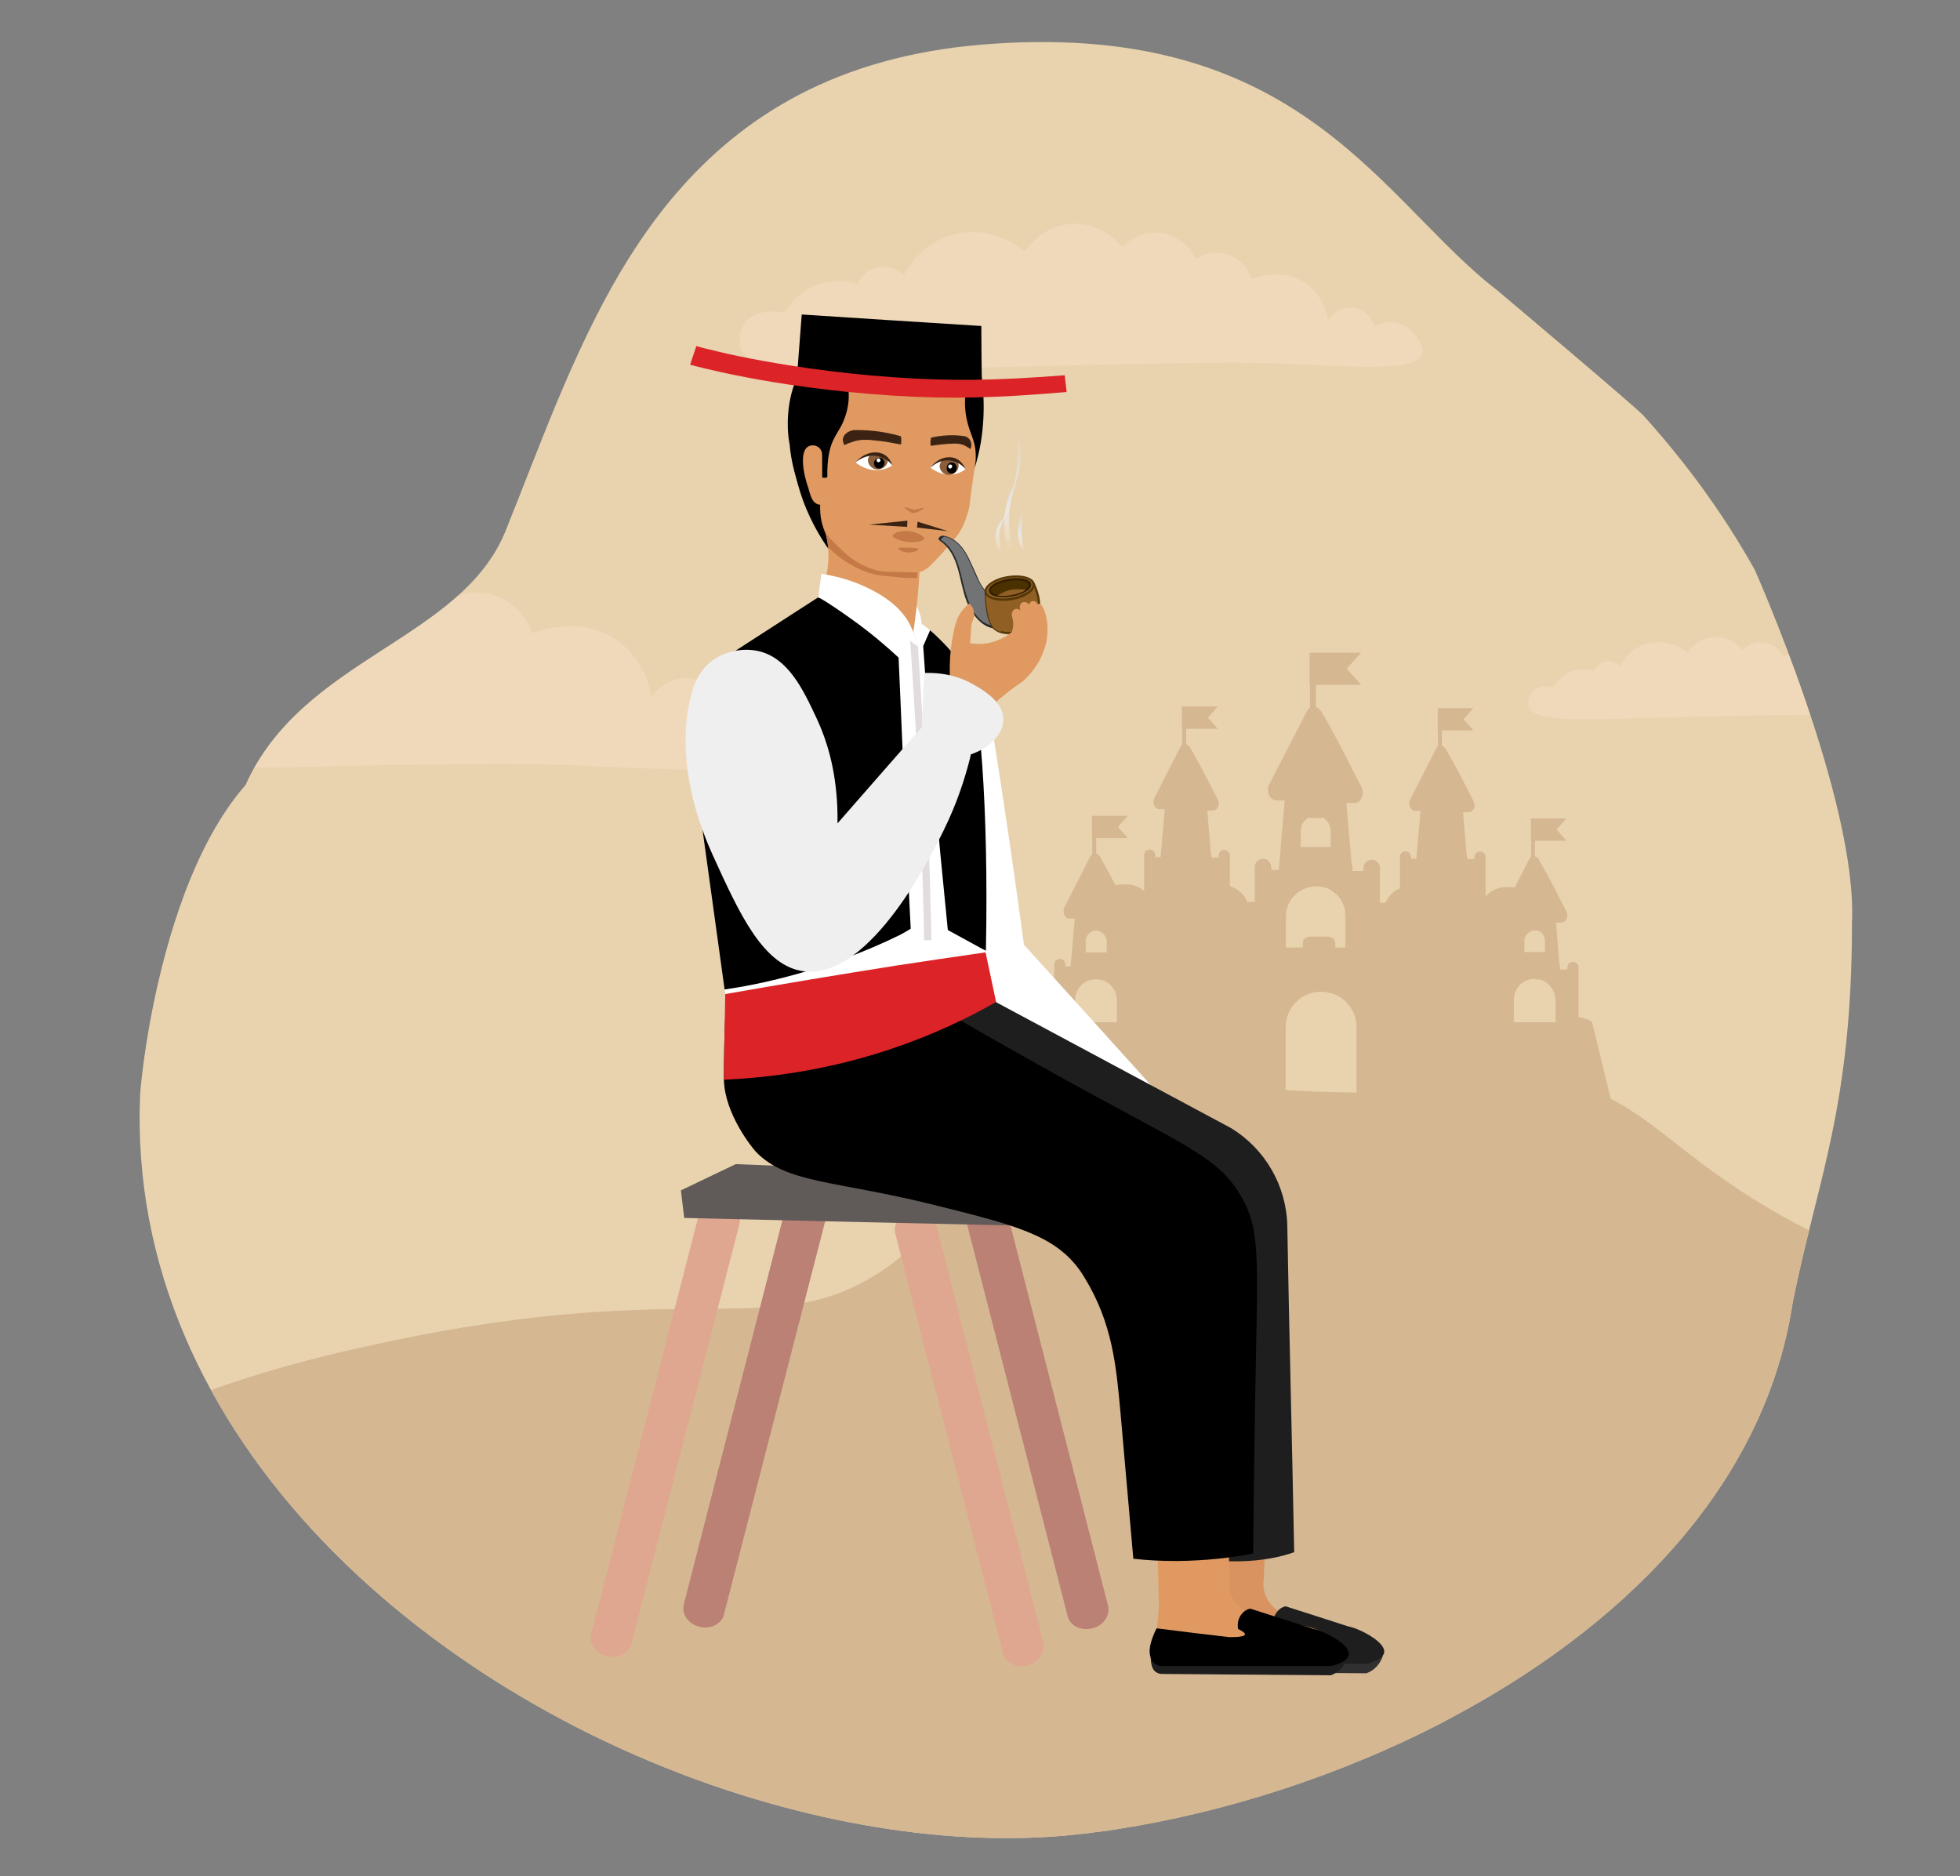 <?xml version="1.0" encoding="utf-8"?>
<!-- Generator: Adobe Illustrator 26.0.1, SVG Export Plug-In . SVG Version: 6.00 Build 0)  -->
<svg version="1.1" id="Layer_1" xmlns="http://www.w3.org/2000/svg" xmlns:xlink="http://www.w3.org/1999/xlink" x="0px" y="0px"
	 viewBox="0 0 597 571.5" style="enable-background:new 0 0 597 571.5;" xml:space="preserve">
<rect x="0" y="0" width="597" height="571.5" fill="#808080" stroke="none"/>
<style type="text/css">
	.st0{clip-path:url(#SVGID_00000168108947357012393630000006144912755159704493_);}
	.st1{fill:#E9D3AF;}
	.st2{opacity:0.5;}
	.st3{fill:#F7DFC6;}
	.st4{fill:#D5B792;}
	.st5{fill:#FFFFFF;}
	.st6{fill:#E0A790;}
	.st7{fill:#BA8174;}
	.st8{fill:#605A58;}
	.st9{fill:#D89360;}
	.st10{fill:#303030;}
	.st11{fill:#1E1E1E;}
	.st12{fill:#E09A61;}
	.st13{fill:#DC2428;}
	.st14{fill:none;stroke:#E2DCDC;stroke-width:2.227;stroke-miterlimit:10;}
	.st15{fill:none;}
	.st16{fill:#C47947;}
	.st17{fill:#8A5D3B;}
	.st18{fill:#3B2314;}
	.st19{fill:#EFEFEF;}
	.st20{fill:#272A2B;}
	.st21{fill:#717375;}
	.st22{fill:#8F5F23;}
	.st23{fill:#553707;}
	.st24{fill:#4C3100;}
	.st25{fill:#331E00;}
	.st26{fill:url(#SVGID_00000181808571014203396130000005669855247868671137_);}
	.st27{fill:url(#SVGID_00000069378843091341397230000004333466399124094125_);}
	.st28{fill:url(#SVGID_00000013871361521256325370000000015560380122323862_);}
</style>
<g>
	<g>
		<defs>
			<path id="SVGID_1_" d="M534.5,173.6c-10-17.9-21.8-33.6-33.9-47c-2.2-2.5-44.6-38.2-44.6-38.2c-1.2-0.9-2.4-1.9-3.5-2.8
				c-33.9-28.4-59.6-79.8-153.6-72c-43.8,3.7-72.5,21.5-93,45.4c-6.2,7.2-11.6,15-16.6,23.3c-15,25.2-25.1,54.2-35.3,79.4
				c-13.5,33.4-61.8,38.6-79.2,77.4c-15.9,18.2-24.1,47.1-28.3,68c-3,15-3.8,26-3.8,26c-4.7,105.2,89.8,185.8,187.3,214.9
				c21.8,6.5,43.8,10.5,64.8,11.6c9.9,0.5,19.7,0.4,29-0.4c1.9-0.2,3.8-0.4,5.8-0.6c1.3-0.1,2.7-0.3,4-0.5c1.1-0.1,2.3-0.3,3.4-0.4
				c0.6-0.1,1.2-0.2,1.9-0.3c0.6-0.1,1.2-0.2,1.8-0.3c31.6-4.9,67-15.9,99.4-32.8c0.2-0.1,0.3-0.2,0.5-0.3
				c52.4-27.5,97-70.3,105.5-127.6c7.6-37.5,18-59.3,18-115.4C565.8,243.9,534.5,173.6,534.5,173.6z"/>
		</defs>
		<clipPath id="SVGID_00000137848649616985030390000008494622173030159007_">
			<use xlink:href="#SVGID_1_"  style="overflow:visible;"/>
		</clipPath>
		<g style="clip-path:url(#SVGID_00000137848649616985030390000008494622173030159007_);">
			<rect x="-81.9" y="12.8" class="st1" width="753.7" height="594.7"/>
			<g class="st2">
				<path class="st3" d="M-82,226.2c-0.9-2.8-0.7-8.8,2.7-12.8c5.4-6.4,16.5-4.5,18.4-4.1c1.4-2.6,4.9-7.9,11.5-11.5
					c10.6-5.8,21.1-2.8,23.3-2.2c0.3-0.7,2.8-6.2,9-7.8c7.3-1.9,12.9,3.5,13.1,3.7c1-1.9,8.2-15.9,24.8-19.7
					c18.2-4.2,31.7,7.3,33,8.4c0.6-1,8.2-12.8,22.9-13.4C91,166.3,99.4,177,100.2,178c0.7-0.7,7.7-8.1,18.3-6.8
					c11.5,1.4,16.5,11.7,16.8,12.3c0.9-0.6,7.3-4.6,15.1-2.2c8.7,2.7,11.5,11,11.7,11.7c0.6-0.3,14.6-6.2,26.3,2.4
					c8.2,6,9.8,15.2,10,17.1c2.9-4.5,8.3-6.8,13.3-5.6c4.3,1,7.7,4.4,9,8.7c2.2-1.2,6-2.8,10.2-2c7.6,1.5,13.8,10.3,12.5,14.9
					c-2.5,8.9-34.5,5.8-74.7,4.4c-20.1-0.7-55.9,0.2-127.4,1.8C-29.5,236.6-77.7,240.5-82,226.2z"/>
			</g>
			<path class="st4" d="M-97.6,531.7c0-7.2,14.3-18.8,42.9-41.9c63-50.9,125.2-69.8,154.6-77c5.1-1.3,9.6-2.2,18.7-4.2
				c92.5-19.6,116.4,0,148.8-20.7c30.7-19.6,18.5-42.5,49.2-56.8c21.8-10.1,31.1,0,90.3,1.6c59.8,1.6,63.6-8.4,83.7,2
				c17.5,9,26.8,22.9,60.8,40.3c4.4,2.2,7.4,3.5,11.2,6.7c16.5,13.9,23.9,37.7,22,57.6c-4.7,48.3-65,69.3-59.1,82.7
				c12.2,27.9,184.7-30.5,194.5-10.1c3.5,7.2-24.1,36.1-60.7,51.3C442.4,653.1-97.2,611.9-97.6,531.7z"/>
			<g class="st2">
				<path class="st3" d="M225.6,106c-0.5-1.8-0.5-5.6,1.7-8.1c3.5-4.1,10.5-2.8,11.7-2.6c0.9-1.6,3.1-5,7.4-7.4
					c6.7-3.7,13.5-1.8,14.8-1.4c0.2-0.4,1.8-4,5.7-5c4.7-1.2,8.2,2.2,8.4,2.4c0.6-1.2,5.2-10.1,15.8-12.6
					c11.6-2.7,20.2,4.6,21.1,5.4c0.4-0.6,5.2-8.2,14.6-8.5c9.1-0.3,14.5,6.5,15,7.1c0.4-0.5,4.9-5.1,11.7-4.3
					c7.3,0.9,10.5,7.4,10.7,7.9c0.6-0.4,4.6-2.9,9.6-1.4c5.5,1.7,7.3,7,7.5,7.5c0.4-0.2,9.3-3.9,16.8,1.6c5.2,3.9,6.2,9.7,6.4,10.9
					c1.9-2.9,5.3-4.3,8.5-3.6c2.7,0.6,4.9,2.8,5.7,5.6c1.4-0.8,3.8-1.8,6.5-1.2c4.8,1,8.8,6.6,8,9.5c-1.6,5.7-22,3.7-47.6,2.8
					c-12.8-0.4-35.6,0.1-81.3,1.2C259.1,112.6,228.3,115.1,225.6,106z"/>
			</g>
			<g class="st2">
				<path class="st3" d="M465.7,215.3c-0.3-1-0.3-3.1,1-4.5c1.9-2.3,5.9-1.6,6.5-1.5c0.5-0.9,1.7-2.8,4.1-4.1c3.8-2.1,7.5-1,8.3-0.8
					c0.1-0.2,1-2.2,3.2-2.8c2.6-0.7,4.6,1.2,4.7,1.3c0.3-0.7,2.9-5.7,8.8-7c6.5-1.5,11.3,2.6,11.8,3c0.2-0.3,2.9-4.6,8.2-4.8
					c5.1-0.2,8.1,3.6,8.4,4c0.2-0.3,2.7-2.9,6.5-2.4c4.1,0.5,5.9,4.2,6,4.4c0.3-0.2,2.6-1.6,5.4-0.8c3.1,1,4.1,3.9,4.2,4.2
					c0.2-0.1,5.2-2.2,9.4,0.9c2.9,2.2,3.5,5.4,3.6,6.1c1-1.6,2.9-2.4,4.7-2c1.5,0.4,2.8,1.6,3.2,3.1c0.8-0.4,2.1-1,3.6-0.7
					c2.7,0.5,4.9,3.7,4.5,5.3c-0.9,3.2-12.3,2.1-26.6,1.6c-7.2-0.2-19.9,0.1-45.4,0.7C484.4,219,467.2,220.4,465.7,215.3z"/>
			</g>
			<g>
				<path class="st4" d="M402.7,245.8c0-0.3-0.3-0.6-0.6-0.6c-0.3,0-0.6,0.3-0.6,0.6c0,0.3,0.3,0.6,0.6,0.6
					C402.5,246.4,402.7,246.2,402.7,245.8z"/>
				<path class="st4" d="M490.6,334.7l-5.6-23.1h0c-0.1-0.7-1.7-1.3-4.2-1.8V303c0,0,0,0,0,0v-5.1h0v-1.2h0v-2c0-1-0.8-1.7-1.7-1.7
					c-1,0-1.7,0.8-1.7,1.7v0.6h-2.2v-0.6c0-0.3-0.1-0.5-0.2-0.8l0,0l-1-12.1l-0.1-0.8l0.7,0l0,0l0.8,0l0.2,0l0,0h0
					c0.5,0,1-0.2,1.3-0.7c0.3-0.4,0.5-1,0.5-1.5c0-0.4-0.1-0.8-0.3-1.2c-2.6-5-5.1-10.2-8-15l-0.4-0.8c-0.1-0.2-0.2-0.3-0.3-0.4
					c0-0.1-0.1-0.1-0.1-0.2c0,0,0,0.1,0,0.1c-0.2-0.2-0.5-0.4-0.8-0.5v-4.7h9.6l-3-3.4l3-3.4H467h-0.7v6.8h0.1v4.9
					c-0.2,0.2-0.5,0.4-0.6,0.7l-4.4,8.6c-0.4,0-0.7-0.1-1.1-0.1h-1.5c-2.5,0-4.8,1.1-6.3,2.9v-3.7v-5.1h0v-1.2h0v-2
					c0-1-0.8-1.7-1.7-1.7c-1,0-1.7,0.8-1.7,1.7v0.6h-2.2v-0.6c0-0.3-0.1-0.5-0.2-0.8l-1-12.1l-0.1-0.8l1.8,0l0,0l0,0
					c0.4,0,0.7-0.1,0.9-0.3c0.1-0.1,0.2-0.2,0.4-0.4c0.2-0.3,0.4-0.6,0.4-1c0.1-0.6,0-1.2-0.3-1.7c-2.6-5-5.1-10.2-8-15l-0.4-0.8
					c-0.1-0.2-0.2-0.3-0.3-0.4c0-0.1-0.1-0.1-0.1-0.2c0,0,0,0.1,0,0.1c-0.2-0.2-0.5-0.4-0.8-0.5v-4.7h9.6l-3-3.4l3-3.4h-10.2h-0.7
					v6.8h0.1v4.9c-0.2,0.2-0.5,0.4-0.6,0.7l-7.9,15.5c-0.7,1.4,0.1,3.4,1.5,3.4l1.7,0l-0.1,0.8l-1.2,13.8h-1.6v-0.6
					c0-1-0.8-1.7-1.7-1.7c-1,0-1.7,0.8-1.7,1.7v0.6v1.4v1.2h0v5.5v0.9c-2,0.8-3.5,2.4-4.4,4.4h-1.7v-5.9h0v-1.8h0v-2.9
					c0-1.4-1.1-2.5-2.5-2.5s-2.5,1.1-2.5,2.5v0.9H412v-0.9c0-0.4-0.1-0.8-0.3-1.2l0,0l-1.5-17.4l-0.1-1l0-0.2l1,0c0,0,0,0,0,0l1.5,0
					c0.8,0,1.4-0.4,1.8-1c0.3-0.4,0.5-0.9,0.6-1.4c0-0.3,0.1-0.5,0.1-0.8c0-0.6-0.2-1.1-0.4-1.7c-3.9-7.3-7.5-15-11.8-22.2l-0.4-0.7
					c-0.1-0.2-0.2-0.4-0.4-0.5c-0.1-0.1-0.1-0.2-0.2-0.3c0,0,0,0.1,0,0.1c-0.3-0.4-0.7-0.6-1.1-0.7v-6.8h13.8l-4.4-4.9l4.4-4.9
					h-14.7h-1v9.8h0.1v7c-0.3,0.2-0.7,0.6-0.9,1l-11.5,22.3c-1.1,2.1,0.2,4.9,2.2,4.9l2.5,0.1v0l-0.1,1.2l-1.7,19.9l0,0h-2.3v-0.9
					c0-1.4-1.1-2.5-2.5-2.5c-1.4,0-2.5,1.1-2.5,2.5v0.9h0v3.8h0v5.9h-2.3c-0.9-2.3-2.9-4.1-5.3-4.8v-1v-5.1h0v-1.2h0v-2
					c0-1-0.8-1.7-1.7-1.7c-1,0-1.7,0.8-1.7,1.7v0.6h-2.2v-0.6c0-0.3-0.1-0.5-0.2-0.8l-1-12.1l-0.1-0.8l1.8,0c1.4,0,2.2-1.9,1.4-3.4
					c-2.6-5-5.1-10.2-8-15l-0.4-0.8c-0.1-0.2-0.2-0.3-0.3-0.4c0-0.1-0.1-0.1-0.1-0.2c0,0,0,0.1,0,0.1c-0.2-0.2-0.5-0.4-0.8-0.5v-4.7
					h9.6l-3-3.4l3-3.4h-10.2h-0.7v6.8h0.1v4.9c-0.2,0.2-0.5,0.4-0.6,0.7l-7.9,15.5c-0.7,1.4,0.1,3.4,1.5,3.4l1.7,0l-0.1,0.8
					l-1.2,13.8h-1.6v-0.6c0-1-0.8-1.7-1.7-1.7c-1,0-1.7,0.8-1.7,1.7v0.6v1.4v1.2h0v5.5v2.2c-1.4-1.2-3.3-2-5.3-2H342
					c-0.8,0-1.5,0.1-2.2,0.3c-1.4-2.7-2.8-5.3-4.3-7.9l-0.4-0.8c-0.1-0.2-0.2-0.3-0.3-0.4c0-0.1-0.1-0.1-0.1-0.2c0,0,0,0.1,0,0.1
					c-0.2-0.2-0.5-0.4-0.8-0.5v-4.7h9.6l-3-3.4l3-3.4h-10.2h-0.7v6.8h0.1v4.9c-0.2,0.2-0.5,0.4-0.6,0.7l-7.9,15.5
					c-0.7,1.4,0.1,3.4,1.5,3.4l1.7,0l0,0.2l-0.1,0.6l-1.2,13.8l0,0h-1.6v-0.6c0-1-0.8-1.7-1.7-1.7c-1,0-1.7,0.8-1.7,1.7v2h0v1.2h0
					V310c-1.8,0.4-2.8,1-2.9,1.5h0l-5.6,23.1H357l0,0h0.1h34.5v-0.5v-21.1h0c0,0,0-0.1,0-0.1c0-6,4.8-10.8,10.8-10.8
					c1,0,2.1,0.2,3,0.4c4.5,1.3,7.8,5.5,7.8,10.4v21.2v0.5h33l0,0H490.6z M392.2,276.2C392.2,276.2,392.2,276.2,392.2,276.2
					c0-0.1,0.1-0.2,0.1-0.3c0.1-0.2,0.1-0.4,0.2-0.5c0.1-0.2,0.2-0.4,0.3-0.6c0.3-0.6,0.7-1.1,1.1-1.6c0.1-0.1,0.2-0.3,0.4-0.4
					l0.1-0.1c0.1-0.1,0.3-0.2,0.4-0.4c0.1-0.1,0.3-0.3,0.5-0.4c0.2-0.2,0.4-0.3,0.6-0.4c0,0,0.1-0.1,0.1-0.1
					c0.2-0.1,0.4-0.2,0.5-0.3h0c0.9-0.5,2-0.8,3-1c0.1,0,0.1,0,0.2,0c0.3,0,0.7-0.1,1.1-0.1c0.6,0,1.1,0,1.6,0.1
					c0.5,0.1,0.9,0.2,1.3,0.3c0,0,0.1,0,0.1,0c0.4,0.2,0.9,0.3,1.3,0.6h0c0,0,0,0,0,0c0.2,0.1,0.4,0.2,0.5,0.3
					c0.1,0,0.1,0.1,0.2,0.1c0.1,0.1,0.2,0.2,0.3,0.3c0.1,0.1,0.2,0.1,0.3,0.2c0.1,0.1,0.3,0.2,0.4,0.3c0,0,0.1,0.1,0.1,0.1
					c0.2,0.1,0.3,0.3,0.5,0.4c0,0,0,0,0,0c0.2,0.2,0.3,0.4,0.5,0.6c0.2,0.2,0.3,0.4,0.4,0.6c0.2,0.2,0.3,0.4,0.4,0.6
					c0.1,0.2,0.2,0.4,0.3,0.7c0,0,0,0,0,0h0c0.2,0.4,0.4,0.9,0.5,1.4c0,0,0,0,0,0c0.1,0.3,0.1,0.6,0.2,1c0,0.1,0,0.1,0,0.2
					c0,0.1,0,0.1,0,0.2c0,0.4,0.1,0.7,0.1,1.1c0,0,0,0,0,0v1.5v0.4v1.3v6.3h-3.1l0-1.4c0-1.1-1.1-1.9-2.3-1.9h-5.3
					c-1.3,0-2.3,0.9-2.3,1.9l0,1.4h-5.1v-7.9c0,0,0,0,0,0v-0.1v-1.4h0c0,0,0-0.1,0-0.1c0-0.3,0-0.5,0-0.8c0-0.2,0.1-0.5,0.1-0.7
					c0-0.1,0-0.3,0.1-0.4c0.1-0.2,0.1-0.4,0.2-0.6C392.1,276.5,392.1,276.4,392.2,276.2z M400,249.2c0.3,0,0.5,0,0.8,0
					c0.8,0,1.5-0.1,2.2-0.1c1.4,0.8,2.3,2.3,2.3,4v4.9h-9.1v-4.9c0-1.7,0.9-3.2,2.3-4C399.1,249.2,399.6,249.2,400,249.2z
					 M470.6,286.6v3.4h-2.2h-0.6h-3.5v-3.4c0,0,0,0,0,0c0-0.7,0.2-1.3,0.6-1.8h0c0.3-0.4,0.6-0.7,1.1-1c0.2-0.1,0.4-0.2,0.6-0.3
					c0.3-0.1,0.6-0.1,0.9-0.1c0.1,0,0.1,0,0.2,0c0,0,0.1,0,0.1,0c0.1,0,0.2,0,0.2,0c0.1,0,0.2,0,0.3,0.1c0,0,0.1,0,0.1,0
					c0.2,0.1,0.4,0.1,0.6,0.2c0,0,0,0,0,0C469.9,284.3,470.6,285.4,470.6,286.6z M333.8,283.4c0.2,0,0.4,0,0.6,0.1
					c0.1,0,0.2,0,0.3,0.1c0.2,0,0.3,0.1,0.4,0.2c0.1,0,0.2,0.1,0.3,0.1c0.4,0.2,0.8,0.6,1.1,1c0.3,0.5,0.6,1.1,0.6,1.8v3.4h-1.9
					h-1.3h-3.2v-3.4c0,0,0,0,0,0c0-1.2,0.6-2.2,1.6-2.8C332.7,283.5,333.2,283.4,333.8,283.4z M473.8,304.6v1.1v5.7h-5.4h-0.6h-6.7
					v-2.4v-3.3c0,0,0,0,0,0v-0.1v-1.1c0-1.3,0.4-2.4,1-3.4h0h0.1l0-0.1l0-0.1c0,0,0,0,0,0l0,0c0.6-0.9,1.4-1.6,2.3-2h0
					c0.9-0.5,1.9-0.7,3-0.7c0.1,0,0.2,0,0.3,0v0.3c0,0,0,0,0,0v0c0.2-0.1,0.4-0.1,0.6-0.2c0.1,0,0.1,0,0.2,0
					c0.7,0.1,1.3,0.3,1.8,0.6h0C472.4,300.1,473.8,302.2,473.8,304.6z M330.8,299c0.9-0.5,1.9-0.7,3-0.7c0.4,0,0.7,0,1.1,0.1
					c0.1,0,0.1,0,0.2,0c0.6,0.1,1.2,0.3,1.7,0.6h0c2,1.1,3.4,3.2,3.4,5.6v1.1v5.7h-5.1h-1.3h-6.3v-2.4v-3.3c0,0,0,0,0,0v-0.1v-1.1
					C327.5,302.2,328.8,300.1,330.8,299L330.8,299z"/>
			</g>
		</g>
	</g>
	<g>
		<g>
			<g>
				<g>
					<path class="st5" d="M351.5,331.6c-43.4-2.2-79.6-25.3-91.3-56.2c-8-21.2-5-46.4-3.3-53.6c1.8-7.5,1.9-15.6,8-21.4
						c4-3.8,8.7-5.3,11.8-5.9c4.8,1.3,9.6,2.7,14.5,4c1.3,0.3,3,1,4.5,2.3c0,0,2.5,2.2,3.7,6.1c1.4,5,6.5,36.9,12.5,80.9
						C325.1,302.3,338.3,317,351.5,331.6z"/>
					<g id="_x36__00000026121100949816540470000010464218667846448023_">
						<path class="st6" d="M184.8,504.5c3.4,0.9,6.8-0.8,7.5-3.7L225.2,373c0.8-2.9-1.4-6-4.8-6.9c-3.4-0.9-6.8,0.8-7.5,3.7
							l-32.8,127.8C179.3,500.6,181.4,503.7,184.8,504.5z"/>
						<path class="st7" d="M213,495.5c3.4,0.9,6.8-0.8,7.5-3.7L253.4,364c0.8-2.9-1.4-6-4.8-6.9c-3.4-0.9-6.8,0.8-7.5,3.7
							l-32.8,127.8C207.5,491.6,209.6,494.7,213,495.5z"/>
						<path class="st7" d="M332.7,496c-3.4,0.9-6.8-0.8-7.5-3.7l-32.8-127.8c-0.8-2.9,1.4-6,4.8-6.9c3.4-0.9,6.8,0.8,7.5,3.7
							l32.8,127.8C338.2,492.1,336.1,495.2,332.7,496z"/>
						<path class="st6" d="M313,507.3c-3.4,0.9-6.8-0.8-7.5-3.7l-32.8-127.8c-0.8-2.9,1.4-6,4.8-6.9c3.4-0.9,6.8,0.8,7.5,3.7
							l32.8,127.8C318.6,503.3,316.4,506.4,313,507.3z"/>
						<path class="st8" d="M323.8,358.6c-2.2,2.9-4.4,5.9-6.5,8.8c0.2,2,0.5,4,0.7,6.1c-36.5-0.8-73.1-1.6-109.6-2.5
							c-0.3-2.8-0.7-5.6-1-8.4c5.6-2.7,11.1-5.3,16.7-8C257.2,355.9,290.5,357.3,323.8,358.6z"/>
					</g>
					<path class="st9" d="M415.5,507.5h-49.4c-2.4,0-4.3-2-4.1-4.4c0.4-5.1,1.7-12.8,1.3-16.3c0.2-3-4.1-41.5-4.4-45.5
						c9.3,0,18.6,0,27.9,0c-0.6,13.3-1.3,26.5-1.9,39.8c-0.6,4.7,2.2,9.2,6.7,10.6c6.1,2,13,2.9,17.5,4c4,1,7.6,2.4,9.7,5.1
						C420.8,503.6,418.8,507.5,415.5,507.5z"/>
					<path class="st10" d="M421.2,504.4c-0.3,0.9-1.1,2.9-3.1,4.3c-0.7,0.5-1.4,0.8-1.9,1c-17.2-0.1-34.3-0.3-51.5-0.4
						c-1.3,0-2.5-0.8-2.9-2c0,0,0,0,0,0c-0.5-1.3-0.5-2.5-0.5-3.2C381.2,504.2,401.2,504.3,421.2,504.4z"/>
					<path class="st11" d="M361,502.9c0.1,1.2,0.6,2,0.6,2c0,0.1,0.1,0.1,0.1,0.2c0.6,1.1,1.8,1.7,3.1,1.7h51.5
						c0.8-0.2,4.9-1.2,5.3-3.4c0.5-3.1-6.5-6.4-7.2-6.7c-1.5-0.7-2.8-1.1-3.8-1.3c-6.3-2-12.6-4.1-19-6.1c-0.5,0.1-1.8,0.5-2.7,1.8
						c-1.5,1.9-1,4-1,4.4c1.5,0.7,2.2,1.3,2.1,1.7c-0.1,0.5-1.6,0.8-4.6,0.8c-6.3-0.7-13.7-1.6-22.3-2.7
						C361.5,498.4,360.8,501.3,361,502.9z"/>
					<path class="st11" d="M394.2,472.8c-17.4,6.3-40.4,0-40.4,0c-2.2-34.5-4.5-58.1-6.7-92.5c-35.5-9.8-71-19.6-106.5-29.4
						c-3.2-13.8-6.5-27.5-9.7-41.3c23-2.1,46-4.1,69-6.2c25,13.4,50,26.8,75,40.2c10.4,6.3,16.9,17.5,17.2,29.7
						C392.7,407.4,393.5,436.2,394.2,472.8z"/>
					<path class="st12" d="M405.1,507.5h-49.4c-2.4,0-4.3-2-4.1-4.4c0.4-5.1,1.7-12.8,1.3-16.3c-0.3-15-0.6-29.9-0.9-44.9
						c7.3,0.1,14.7,0.2,22,0.3c0.1,12.9,0.3,25.9,0.4,38.8c-0.6,4.7,2.2,9.2,6.7,10.6c6.1,2,13,2.9,17.5,4c4,1,8,3.4,9.7,5.1
						C410.8,503.3,408.5,507.5,405.1,507.5z"/>
					<path class="st11" d="M410.4,505c-0.3,0.9-1.1,2.9-3.1,4.3c-0.7,0.5-1.4,0.8-1.9,1c-17.2-0.1-34.3-0.3-51.5-0.4
						c-1.3,0-2.5-0.8-2.9-2c0,0,0,0,0,0c-0.5-1.3-0.5-2.5-0.5-3.2C370.4,504.9,390.4,505,410.4,505z"/>
					<path d="M350.2,503.6c0.1,1.2,0.6,2,0.6,2c0,0.1,0.1,0.1,0.1,0.2c0.6,1.1,1.8,1.7,3.1,1.7h51.5c0.8-0.2,4.9-1.2,5.3-3.4
						c0.5-3.1-6.5-6.4-7.2-6.7c-1.5-0.7-2.8-1.1-3.8-1.3c-6.3-2-12.6-4.1-19-6.1c-0.5,0.1-1.8,0.5-2.7,1.8c-1.5,1.9-1,4-1,4.4
						c1.5,0.7,2.2,1.3,2.1,1.7c-0.1,0.5-1.6,0.8-4.6,0.8c-6.3-0.7-13.7-1.6-22.3-2.7C350.7,499.1,350,501.9,350.2,503.6z"/>
					<path d="M381.7,473.2c-6.5,1.3-14.3,2.2-23.1,2.3c-4.8,0-9.3-0.2-13.4-0.7c-1.3-14.7-2.5-28.2-3.9-44.4
						c-1.3-14.2-2.4-27.3-11-41.3c-0.7-1.1-1.1-1.8-1.8-2.7c-7.8-10.4-20-13.4-44.5-19.5c-29.5-7.3-44.6-6.4-53.8-16.1
						c-1.2-1.3-9.5-11.6-9.7-21.9c0-1.4,0-6.2,0.1-10.6c0.1-3.7,0.2-6.7,0.3-8.7c11.8-1.7,24.7-2.9,38.6-3.4
						c8.7-0.3,17-0.3,24.9-0.1c9.6,5.6,25.8,15,46.5,26.3c32.3,17.6,40.8,20.9,47.3,32.3c5.3,9.4,5,16.9,4.3,51.3
						C382,441.9,381.8,462.2,381.7,473.2z"/>
					<path class="st5" d="M300,301.8c-0.3,0.2-0.5,0.5-0.8,0.7c-0.4,0.4-0.8,0.7-1.1,1c-0.8,0.7-12.1,9.3-16.9,11.9
						c-7.1,3.9-29.5,10.9-60.3,9.8c0-7.5,0-15,0-22.5c-0.1-0.5-0.1-1-0.2-1.4c-2.3-16.4-4.5-32.8-6.8-49.2c-0.4-1.3-0.9-2.7-1.3-4.3
						c-2.1-7.7-3.8-18.8-1-30.7c0.6-2.4,1.3-4.9,2.3-7.4c0.2-0.4,0.3-0.8,0.5-1.2c0.3-0.6,0.5-1.2,0.8-1.8c0.2-0.4,0.4-0.9,0.6-1.3
						c0.3-0.6,0.6-1.2,0.9-1.7c0.3-0.5,0.5-0.9,0.7-1.3c5.3-3.2,10.6-6.6,16-10c5.5-3.5,10.9-7,16.1-10.5c2.4,0.3,5,0.8,7.8,1.6
						c6.7,1.8,12,4.6,16,7.1c1.3-0.1,2.6-0.1,3.9-0.2c1.3-0.1,2.6-0.1,3.9-0.2c1.4,1.2,2.9,2.4,4.4,3.8c4,3.9,7.1,7.8,9.5,11.3
						c0.1,1.6,2.1,41.4,4.3,83.7c0.1,1.1,0.1,2.3,0.2,3.4C299.5,292.5,300,301.7,300,301.8z"/>
					<path d="M300.3,289.6c-0.3-0.2-0.7-0.4-1-0.5c-3.5-1.9-7.1-3.9-10.6-5.8c-1.5-15-3-30.2-4.3-45.6c-1.2-13.8-2.3-27.4-3.2-40.9
						c0.7-1.6,1.4-3.2,2.1-4.8c0.7,0.6,1.5,1.3,2.2,2c3.9,3.7,7,7.6,9.5,11.3C298.2,212.2,301.2,244.5,300.3,289.6z"/>
					<path d="M277.4,282.9c-1,0.6-2,1.2-3.1,1.8c-23,11.3-44.3,15.4-53.6,16.7c-2.3-16.4-4.5-32.8-6.8-49.2
						c-0.4-1.3-0.9-2.7-1.3-4.3c-1.8-14.5-2.7-22.6-1-30.7c0.5-2.4,1.3-4.8,2.3-7.4c0.2-0.4,0.3-0.8,0.5-1.2
						c0.8-1.9,1.6-3.5,2.3-4.8c0.3-0.5,0.5-0.9,0.7-1.3c10.6-6.9,21.3-13.7,31.9-20.6c3.4,2,6.9,4.4,10.5,7
						c5.3,3.8,9.9,7.7,13.9,11.4c0.1,1.2,0.8,18.6,1.6,37.1C275.6,244.3,277,276.1,277.4,282.9z"/>
					<path class="st13" d="M270.9,319.7c-19.6,6.5-37.2,8.6-50.4,9.2c0.1-8.7,0.2-17.4,0.4-26.1c17.1-3,34.5-5.9,52.2-8.7
						c9.1-1.4,18.1-2.7,27.1-4c1.1,5,2.1,10.1,3.2,15.1C294.7,310.2,283.8,315.4,270.9,319.7z"/>
					<path class="st14" d="M277.8,187.1c1,14.1,1.9,28.5,2.7,43.1c0.5,10.1,1.2,22.9,1.7,40c0.2,6.6,0.3,12.2,0.4,16.2"/>
					<path class="st5" d="M258.5,171.5c11.9,3.9,19.8,10.1,21.4,14.7c1.7,4.8,0.5,8.3,0.5,8.3c-0.3,1-0.8,1.8-1.1,2.3
						c-0.3-2.3-1.6-9.1-7.6-15c-6.9-6.8-15.2-7.4-17.3-7.5C255.8,173.4,257.1,172.5,258.5,171.5z"/>
					<g>
						<path class="st15" d="M278.3,193.1"/>
					</g>
					<g>
						<path d="M242.3,144.6c0.7,3.1,1.7,6.6,3.3,10.4c3,7.2,6.8,12.6,10,16.5c7.2,4,16,3.9,23-0.2c7.4-4.3,13-13.2,11-19
							C286.9,144.2,268.3,140.8,242.3,144.6z"/>
						<g>
							<g>
								<g>
									<path class="st12" d="M262.2,179.3c-1.3,0.1-2.5,0.2-3.8,0.3c-2.9,0.2-5.7,0.5-8.5,0.8c0.8-1.8,1.8-4.4,2.2-7.5
										c0.7-5.1-0.2-9.2-1-11.7c5.5,1.2,11,2.5,16.5,3.6c4.3,0.9,8.5,1.8,12.8,2.7c-0.1,3.5-0.3,7.2-0.6,11
										c-0.4,5.2-1,10.1-1.7,14.6c-3.1-2.8-6.3-5.5-9.6-8.3C266.6,182.9,264.4,181.1,262.2,179.3z"/>
									<path class="st16" d="M280.1,167.5c-0.2,2.5-0.5,5-0.7,7.5c0,0.4,0,0.7-0.1,1.1c-2.6,0-4.6-0.1-6-0.3
										c-0.6-0.1-1.6-0.2-3.2-0.3c-1.1-0.1-1.9-0.2-2-0.2c-0.9-0.1-4.7-0.8-9.1-3.4c-1.8-1-4.3-2.7-6.8-5.3c0-0.7-0.1-1.5-0.3-2.4
										c-0.3-1.3-0.7-2.5-1.1-3.3c2.2,0.9,4.4,1.9,6.5,2.8c3.5,0.4,7,0.8,10.5,1.2c0.5,0.1,0.9,0.2,1.4,0.2
										c0.3,0.1,0.6,0.1,0.8,0.1c1.5,0.3,4.1,0.8,4.1,0.8C276.7,166.8,278.7,167.2,280.1,167.5z"/>
								</g>
								<path class="st12" d="M297,141.8c-0.7,4.3-1.3,8.7-1.7,12.4c-0.4,1.9-1.2,4.8-3,7.9c-0.8,1.3-2.3,3-5.4,6.5
									c-3.8,4.2-5.2,5.4-7.1,5.7c-0.6,0.1-0.8,0.1-3.5,0c-4.4-0.2-4.9,0-6.9-0.2c-3.2-0.3-5.5-1.4-7.1-2.2c-2.9-1.5-4.6-3-7.6-6
									c-2.9-2.8-4.4-4.8-5.2-6.4c-0.7-1.3-2.1-3.4-1.8-8.8c0.2-4,0.5-8.8,0.6-13.5c-1.1-8.5,2.8-18.9,6.6-23.6
									c3.3-3.2,13.4,0.4,21,1.4c7.4,1,17.2,0.1,19.5,3.9c0.9,2.7,1.7,6.3,2.1,10.4C297.9,134.3,297.5,138.6,297,141.8z"/>
								<g>
									<path class="st5" d="M271.8,141.8c-0.8,0.5-2.4,1.3-4.5,1.4c-3.6,0.1-6.1-1.8-6.7-2.4c1.3-1.2,2.8-1.9,4.3-2.3
										c0.6-0.1,1.5-0.3,2.5-0.2C270,138.7,271.5,141.2,271.8,141.8z"/>
									<path class="st17" d="M270.4,140.5c-0.2,1.5-1.8,2.6-3.3,2.5c-1.6-0.1-3-1.7-2.7-3.2c0.1-0.5,0.4-0.9,0.7-1.3
										c0.5-0.1,1-0.2,1.4-0.2c0.6,0.1,1.1,0.2,1.6,0.4c0.3,0.1,0.6,0.3,0.8,0.4c0.6,0.3,1,0.7,1.4,1.1
										C270.4,140.3,270.4,140.4,270.4,140.5z"/>
									<path d="M266.2,141.1c0,0.9,0.7,1.7,1.6,1.6c0.9,0,1.6-0.8,1.6-1.7c0-0.9-0.6-1.6-1.5-1.6
										C267,139.5,266.2,140.2,266.2,141.1z"/>
									<path class="st5" d="M267,140.2c0,0.4,0.3,0.6,0.6,0.6c0.3,0,0.6-0.3,0.6-0.6c0-0.3-0.3-0.6-0.6-0.6
										C267.3,139.6,267,139.9,267,140.2z"/>
									<path class="st18" d="M274.4,132.9c-3.7-1.1-8.6-2-14.1-1.9c-1,0-2.8,0.7-3.4,2.1c-0.4,1,0,2,0.3,2.5
										c0.7-0.4,1.8-0.8,3.1-1.2c1.8-0.5,3.5-0.6,7.5-0.1c1.8,0.2,4.1,0.6,6.6,1.1c0.1-0.2,0.1-0.5,0.1-0.8
										C274.6,134,274.5,133.4,274.4,132.9z"/>
									<path class="st18" d="M271.8,141.8c-0.4-0.6-1.8-2.2-4.2-2.8c-3.8-0.9-6.7,1.6-7,1.8c2.5-2.9,6.1-3.7,8.6-2.4
										C270.9,139.3,271.6,141.1,271.8,141.8z"/>
								</g>
								<g>
									<path class="st5" d="M283.4,142.5c0.6,0.4,4,2.9,7.9,1.8c1.2-0.3,2.1-0.9,2.8-1.4c-0.9-1.2-2-2.1-3.2-2.7
										c-1.2-0.5-2.6-0.7-3.9-0.4c-0.4,0.1-0.8,0.2-0.9,0.3C284.6,140.8,283.8,141.9,283.4,142.5z"/>
									<path class="st17" d="M286.2,141.8c-0.1,1.6,1.4,2.9,2.8,2.9c1.5,0,3-1.3,3-2.9c0-0.5-0.2-1-0.4-1.3
										c-1.2-0.5-2.6-0.7-3.9-0.4c-0.3,0.1-0.6,0.2-0.9,0.3C286.5,140.8,286.3,141.3,286.2,141.8z"/>
									<path d="M291.4,142.8c-0.1,0.9-0.9,1.6-1.8,1.4c-0.8-0.1-1.4-0.9-1.2-1.9c0.1-0.9,0.9-1.6,1.8-1.4
										C291,141,291.5,141.9,291.4,142.8z"/>
									<path class="st5" d="M290,142.2c-0.1,0.3-0.4,0.6-0.7,0.5c-0.3,0-0.5-0.4-0.5-0.7c0.1-0.3,0.4-0.6,0.7-0.5
										C289.9,141.5,290.1,141.8,290,142.2z"/>
									<path class="st18" d="M283.6,133.3c3.1-0.7,6.8-1,10.3-0.4c0.6,0.1,1.6,0.8,1.9,1.9c0.2,0.8,0,1.5-0.2,2
										c-0.4-0.3-1-0.7-1.8-1.1c-1.1-0.5-2.2-0.7-5-0.5c-1.4,0.1-3.2,0.3-5.3,0.6c0-0.2-0.1-0.5-0.1-0.8
										C283.4,134.3,283.5,133.8,283.6,133.3z"/>
									<path class="st18" d="M283.4,142.5c0.3-0.3,2.7-2.7,6.2-2.2c2.6,0.4,4.2,2.2,4.5,2.6c-0.2-0.5-1.1-2.5-3.1-3.3
										C288.5,138.7,285.3,139.7,283.4,142.5z"/>
								</g>
								<path d="M298.3,110.6c-2.6-2.6-9.8-8.9-21-10.8c-3.7-0.6-17.4-3.1-27.7,5.9c-12.5,10.9-9.4,28.6-9.1,29.5
									c0.4,4.8,1.7,11.6,5.5,18.9c1.8,3.4,3.8,6.3,5.6,8.6c-0.5-0.9-1-2.3-1.4-4c-0.4-1.9-0.4-3.3-0.4-5.3c0-1.7,0-4.2,0-7.9
									c0.5-0.1,2.2,0.3,2.2-0.3c-0.1-5.4,0.7-8.7,1.7-10.9c1.2-2.7,2.6-4,3.7-7.3c1.1-3.1,1.2-5.8,1.1-7.6
									c4.1-1.6,11.9-4,21.6-2.9c6,0.6,10.7,2.4,13.9,3.9c-0.3,4,0.3,7,0.9,9.1c0.9,3.1,2.2,5.2,2.3,8.8c0.1,1.9-0.2,3.5-0.4,4.5
									c0.8-2.5,1.5-5.3,2-8.3C300.3,124.9,299.5,116.6,298.3,110.6z"/>
								<g>
									<g>
										<path class="st16" d="M281.4,154.8c0,0.1-0.5,0.5-1.6,1c-1,0.6-2.1,0.6-2.9-0.1c-1-0.6-1.4-1-1.4-1.1c0-0.2,0.9,0,2.5,0.6
											c0.3,0.1,0.6,0.1,0.9,0C280.6,154.8,281.4,154.6,281.4,154.8z"/>
									</g>
								</g>
								<g>
									<path class="st16" d="M276.7,165.1c-2.1-0.2-4.8-1.1-4.8-1.9c0-0.9,2.8-1.7,5.2-1.4c2.2,0.3,4.5,1.5,4.4,2.3
										C281.4,164.9,278.7,165.3,276.7,165.1z"/>
								</g>
								<g>
									<path class="st16" d="M279.8,167.3c0,0.4-1.5,1-3.1,1c-1.6,0-3.2-0.9-3.1-1.2c0.1-0.4,2-0.3,3.1-0.3
										C277.8,166.9,279.7,166.9,279.8,167.3z"/>
								</g>
							</g>
							<g>
								<polygon class="st18" points="279.5,158.9 279.3,160.7 288.7,161.8 								"/>
								<polygon class="st18" points="276.4,158.6 276.3,160.5 264.6,159.8 								"/>
							</g>
							<g>
								<path d="M299.1,118.8c-18.4-1.1-37.2-2.2-56.4-3.4c0.5-6.5,1-13,1.5-19.6c18.6,1.2,36.8,2.4,54.7,3.5
									C298.9,105.8,299,112.3,299.1,118.8z"/>
								<g>
									<path class="st13" d="M210.2,111.1l1.9-5.7c0,0,0.3,0.1,1,0.3l0,0c0.7,0.2,1.8,0.5,3.2,0.8l0,0c2.8,0.7,6.9,1.7,12.2,2.7
										l0,0c10.4,2,25.3,4.4,43.4,5.7l0,0c17.2,1.2,30.8,1.1,52.4-0.6l0,0l0.6,5.1c-21.8,1.9-35.7,2.2-53.2,1.1l0,0
										C233.9,118,210.5,111.1,210.2,111.1L210.2,111.1z"/>
								</g>
							</g>
							<g>
								<path class="st12" d="M250.4,138.4c0-1.6-1.5-3-3.3-2.7c-4.2,0.6-2.2,9.4-0.9,12.9c0.5,1.5,1,5.6,4.3,5.1L250.4,138.4z"/>
							</g>
						</g>
					</g>
					<path class="st19" d="M295.7,229.9c-0.1,0.4-0.2,0.9-0.3,1.3c-1.5,5.9-3.9,13.5-8,21.8c-3.2,6.5-22,45.1-42.3,42.9
						c-12.5-1.4-19.8-17.4-27.9-35.2c-13.1-28.8-7.6-48.5-4.9-53.9c1.5-3,3.9-5,3.9-5c3.8-3.2,9.6-4.6,14.7-3.5
						c9.1,2,13.7,11.7,17.6,20c0.3,0.7,1,2.1,1.7,3.9c2.3,5.7,5.1,15.2,4.9,28.6c8.6-9.8,17.1-19.6,25.7-29.3c0,0,0,0,0,0l0.1,0
						L295.7,229.9z"/>
				</g>
				<path class="st5" d="M250.2,174.8c8.8,1.3,14.9,4.5,18.3,6.6c4.8,3,6.7,5.8,7.5,6.9c2.2,3.3,3,6.6,3.4,8.6
					c-3.2-2.7-7.5-5.9-12.9-8.7c-6.6-3.4-12.6-5.1-17.2-6.1C249.5,179.7,249.9,177.2,250.2,174.8z"/>
			</g>
		</g>
		<g>
			<g>
				<path class="st20" d="M286,163.8c0.3-0.5,0.9-0.7,1.4-0.6c0,0,0-0.1,0.1,0c3.9,0.8,6.2,3.9,7.8,7.3c1,2.1,1.9,4.2,2.9,6.4
					c1.1,2.3,3.1,4.9,5.7,5.1c0,0,0.1,0,0.1,0c0.2,1.8,0.6,3.6,0.5,5.5c-0.1,1.3-0.2,2.6-0.4,3.9c-4.6,0.6-8.3-4.5-9.7-8.3
					c-2.4-6.2-2.1-14.2-8-18.3c0,0,0,0,0,0c-0.2-0.2-0.4-0.3-0.6-0.5C285.9,164.1,285.9,164,286,163.8z"/>
				<path class="st21" d="M293,176c1.3,5.8,3.5,14.8,10.9,14.7c0.1-2.8,0.1-5.6,0.1-8.4c-2.8-0.3-4.9-3.1-6.1-5.5
					c-2.6-5-3.9-11.5-9.9-13.3c0,0-0.1,0-0.1,0c-0.5-0.1-1,0.4-1.2,0.7c0,0,0,0.1-0.1,0.1C290.6,167,291.9,171.4,293,176z"/>
				<path class="st21" d="M299.2,183.8c0.2,0.2,0.6,0.1,0.6-0.2c0-1.3-0.1-2.5,0.2-3.7c1.1,1.3,2.5,2.2,4,2.4c0,2.8,0,5.6-0.1,8.4
					c-7.3,0-9.5-8.9-10.9-14.7c-1.1-4.5-2.3-9-6.5-11.6c0,0,0-0.1,0.1-0.1C294.5,167.3,294.3,178,299.2,183.8z"/>
				<g>
					<path class="st22" d="M300.2,180l7.9-1l-0.2-0.1l7.1-1c0,0,5.8,11.2-4.5,14.6c0,0-5.4,1.3-7.8-1.4
						C300.2,188.4,300.2,180,300.2,180z"/>
					<path class="st23" d="M302.4,191.4c-2.5-2.8-2.5-11-2.5-11.4l0-0.3l7-0.9l-0.2-0.1l8.4-1.1l0.1,0.2c0.1,0.2,2.9,5.7,1,10.2
						c-0.9,2.3-2.9,3.9-5.7,4.8c0,0-0.3,0.1-0.7,0.1l0,0C308.2,193.3,304.4,193.6,302.4,191.4z M310.3,192.2
						c2.7-0.9,4.5-2.3,5.3-4.4c1.6-3.8-0.4-8.5-0.9-9.5l-5.7,0.8l0.2,0.1l-8.8,1.1c0,1.5,0.3,8.3,2.4,10.6c1.8,2,5.4,1.7,6.8,1.4
						l0,0C310.1,192.3,310.3,192.2,310.3,192.2L310.3,192.2z"/>
				</g>
				<path class="st22" d="M300.2,180l2.7-0.3c-0.4,4.3-0.3,9.4,2.1,12.9c-0.9-0.3-1.7-0.7-2.4-1.4C300.2,188.4,300.2,180,300.2,180z
					"/>
				<g>
					<path class="st22" d="M300.2,180.3c0.3,1.8,3.8,2.8,7.9,2.1c4-0.7,7.1-2.7,6.8-4.5c-0.3-1.8-3.8-2.8-7.9-2.1
						C302.9,176.5,299.9,178.5,300.2,180.3z"/>
					<path class="st23" d="M299.9,180.4c-0.3-2,2.7-4.2,7-4.9c4.3-0.7,7.9,0.3,8.3,2.4c0.3,2-2.8,4.2-7,4.9
						C303.8,183.5,300.2,182.4,299.9,180.4z M300.5,180.3c0.3,1.6,3.7,2.5,7.5,1.8s6.8-2.5,6.5-4.2c-0.3-1.6-3.7-2.5-7.5-1.8
						C303.2,176.7,300.2,178.7,300.5,180.3z"/>
				</g>
				<g>
					<path class="st24" d="M301.5,180c0.2,1.3,3.1,1.9,6.5,1.4c3.4-0.6,5.9-2.1,5.7-3.4c-0.2-1.3-3.1-1.9-6.5-1.4
						C303.8,177.2,301.3,178.7,301.5,180z"/>
					<path class="st25" d="M301.2,180.1c-0.3-1.5,2.3-3.2,6-3.8c3.7-0.6,6.6,0.1,6.9,1.6c0.3,1.5-2.3,3.2-6,3.8
						C304.4,182.3,301.4,181.6,301.2,180.1z M301.8,180c0.2,1,2.7,1.7,6.1,1.1c3.4-0.6,5.6-2.1,5.4-3c-0.2-1-2.7-1.7-6.1-1.1
						C303.8,177.5,301.6,179,301.8,180z"/>
				</g>
				<path class="st22" d="M305.9,180.3c1.3-0.6,2.5-0.8,3.9-0.8c0.8,0,1.8,0,2.7,0.2c-1,0.7-2.7,1.3-4.5,1.6c-1.6,0.3-3,0.3-4.2,0.1
					C304.5,181,305.3,180.6,305.9,180.3z"/>
			</g>
			<path class="st12" d="M296.7,187.9c-0.3,0.8-0.5,1.5-0.8,2.2c-0.1,1.9-0.3,3.9-0.4,5.8c1.1,0.2,2.4,0.3,4,0.2
				c4.2-0.4,7.3-2.4,8.7-3.6c0.2-0.6,0.5-1.6,0.4-2.8c0-0.7-0.2-1.3-0.3-1.8c-0.4-1.1,0.2-2.2,1-2.4c0.8-0.2,1.5,0.4,1.6,0.5
				c-0.6-0.9-0.2-2.1,0.5-2.5c0.7-0.3,1.6,0,2.1,0.7c0-0.1,0.1-0.6,0.5-0.9c0.4-0.3,1.1-0.3,1.6,0.1c0.1,0.2,0.3,0.4,0.4,0.7
				c0.1-0.1,0.3-0.2,0.5-0.2c1,0,1.8,2.5,2,3.4c1.2,4.2,0.2,8.5,0,9.1c-1.5,5.7-5,9.4-7,11.2c-2.8,1.8-5.9,4.2-9.1,7.1
				c-2.7,2.5-5,4.9-6.8,7.1c-3.4-1.8-6.8-3.5-10.2-5.3c3.2-5.3,3.9-9,3.9-11.4c0-0.8-0.1-3.5,0.3-7.2c0.1-1.1,0.3-2,0.4-2.9
				c0.8-4.6,1.4-6.3,2.2-7.7c1-1.7,2.2-2.8,3-3.5c0.3,0.3,0.7,0.7,1.1,1.4C296.8,186.4,296.8,187.5,296.7,187.9z"/>
		</g>
		<path class="st19" d="M305.6,219.5c-0.2,4.3-4.3,8.4-9.9,10.3c0,0,0,0.1,0,0.1c-1.9-0.1-5.4-0.7-9.1-3c-2.9-1.8-4.8-4-5.8-5.4
			c0,0-0.1,0-0.1,0c0,0,0.1-0.1,0.1-0.1c0.2-5.5,0.5-10.9,0.7-16.4c2.8-0.1,8,0,13.5,2.7C298.1,209.4,305.9,213.3,305.6,219.5z"/>
		<g>
			
				<linearGradient id="SVGID_00000013894923324439750950000014600909157597386675_" gradientUnits="userSpaceOnUse" x1="305.636" y1="170.565" x2="305.636" y2="147.606">
				<stop  offset="0.112" style="stop-color:#FFFFFF;stop-opacity:0"/>
				<stop  offset="0.262" style="stop-color:#F3F3F3;stop-opacity:0.399"/>
				<stop  offset="0.489" style="stop-color:#E5E5E5"/>
				<stop  offset="0.961" style="stop-color:#E5E5E5;stop-opacity:0"/>
			</linearGradient>
			<path style="fill:url(#SVGID_00000013894923324439750950000014600909157597386675_);" d="M307.1,147.6c3.7,7.7-3.7,10.1-2.6,17.2
				c0.2,1.9,0.8,3.8,1.4,5.7l-0.1,0.1c-1.2-1.4-2.1-3.3-2.5-5.5c-0.4-2.2,0.3-4.8,1.5-6.2c0.6-0.8,1.1-1.4,1.5-2.3
				c1-2.8,0.9-5.7,0.7-8.8C307,147.7,307.1,147.6,307.1,147.6L307.1,147.6z"/>
			
				<linearGradient id="SVGID_00000096747882904325270140000015586368018595702181_" gradientUnits="userSpaceOnUse" x1="308.378" y1="171.735" x2="308.378" y2="130.821">
				<stop  offset="0.112" style="stop-color:#FFFFFF;stop-opacity:0"/>
				<stop  offset="0.262" style="stop-color:#F3F3F3;stop-opacity:0.399"/>
				<stop  offset="0.489" style="stop-color:#E5E5E5"/>
				<stop  offset="0.961" style="stop-color:#E5E5E5;stop-opacity:0"/>
			</linearGradient>
			<path style="fill:url(#SVGID_00000096747882904325270140000015586368018595702181_);" d="M309.9,130.8c1,3.3,1.4,7,1,10.6
				c-0.9,5.1-3.2,9.7-3.5,15c-0.3,5.2,0.5,10.1,1.3,15.2c0,0-0.1,0.1-0.1,0.1c-2.8-6-3.9-14.4-1.1-20.7c0.6-1.6,1.3-3,1.7-4.7
				c0.9-5.1,0.6-10.1,0.6-15.5C309.7,130.9,309.9,130.8,309.9,130.8L309.9,130.8z"/>
			
				<linearGradient id="SVGID_00000132080194701089984260000002724602741114020738_" gradientUnits="userSpaceOnUse" x1="311.255" y1="169.125" x2="311.255" y2="155.448">
				<stop  offset="0.112" style="stop-color:#FFFFFF;stop-opacity:0"/>
				<stop  offset="0.262" style="stop-color:#F3F3F3;stop-opacity:0.399"/>
				<stop  offset="0.489" style="stop-color:#E5E5E5"/>
				<stop  offset="0.961" style="stop-color:#E5E5E5;stop-opacity:0"/>
			</linearGradient>
			<path style="fill:url(#SVGID_00000132080194701089984260000002724602741114020738_);" d="M312,155.4c-1.2,4.7-1.1,9.2,0.5,13.7
				C309.4,166,309.2,159,312,155.4L312,155.4z"/>
		</g>
	</g>
</g>
</svg>
